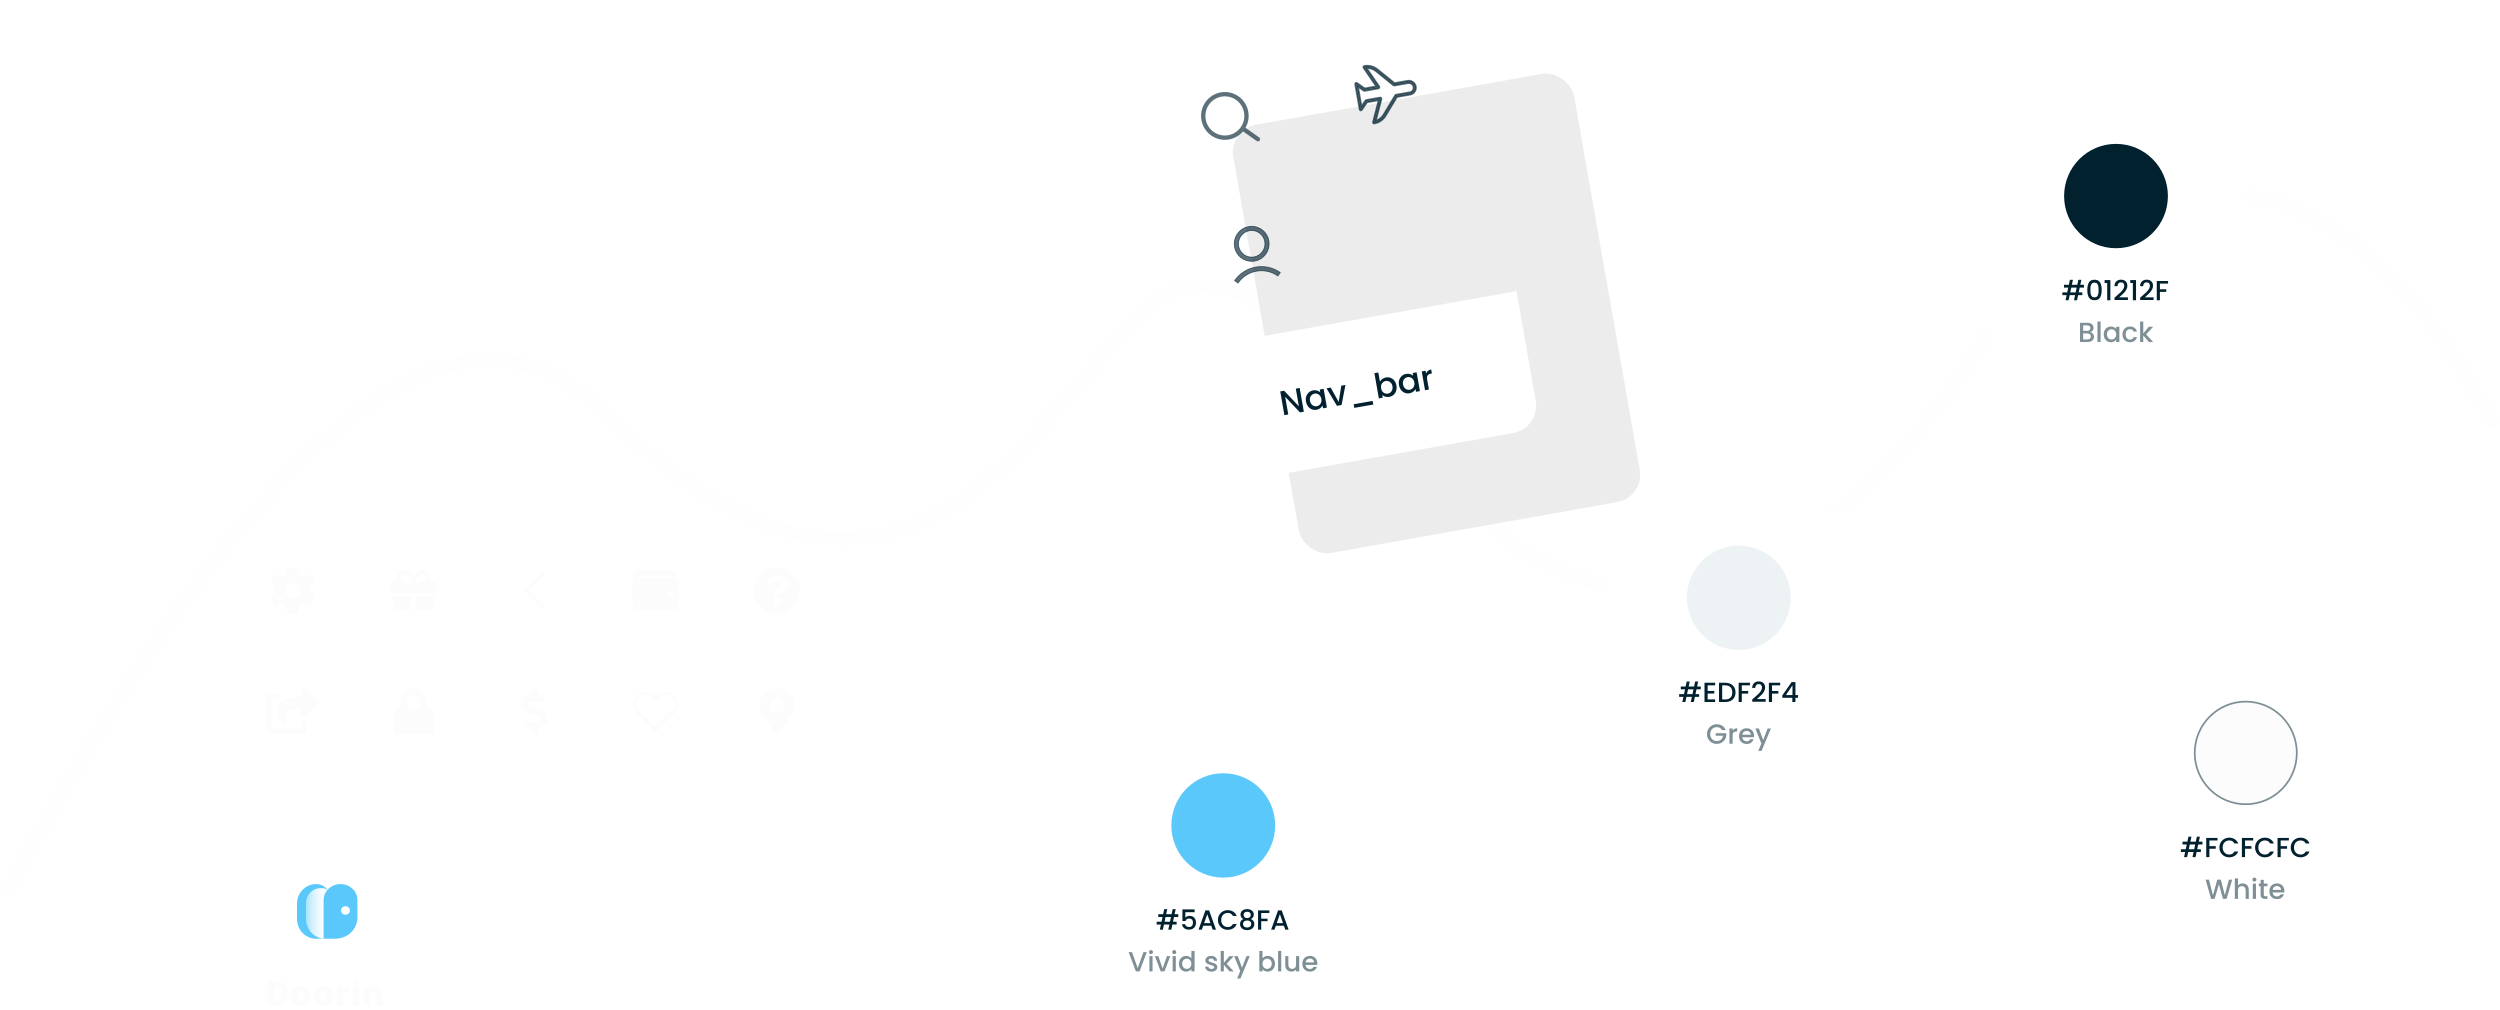 <svg width="1445" height="584" viewBox="0 0 1445 584" fill="none" xmlns="http://www.w3.org/2000/svg">
<path d="M181.487 344.397L179.197 343.074C179.428 341.827 179.428 340.547 179.197 339.3L181.487 337.978C181.75 337.827 181.869 337.515 181.783 337.225C181.186 335.311 180.17 333.58 178.842 332.139C178.638 331.918 178.304 331.865 178.046 332.015L175.756 333.338C174.793 332.51 173.686 331.87 172.487 331.451V328.811C172.487 328.51 172.277 328.246 171.982 328.182C170.009 327.741 167.987 327.763 166.111 328.182C165.815 328.246 165.605 328.51 165.605 328.811V331.456C164.412 331.881 163.304 332.521 162.337 333.343L160.052 332.021C159.788 331.87 159.46 331.918 159.256 332.144C157.928 333.58 156.912 335.311 156.315 337.23C156.224 337.521 156.347 337.832 156.611 337.983L158.901 339.305C158.67 340.553 158.67 341.832 158.901 343.08L156.611 344.402C156.347 344.553 156.229 344.865 156.315 345.155C156.912 347.069 157.928 348.8 159.256 350.241C159.46 350.461 159.794 350.515 160.052 350.365L162.342 349.042C163.304 349.87 164.412 350.51 165.611 350.929V353.574C165.611 353.875 165.82 354.139 166.116 354.203C168.089 354.644 170.111 354.623 171.987 354.203C172.283 354.139 172.492 353.875 172.492 353.574V350.929C173.686 350.504 174.793 349.865 175.761 349.042L178.052 350.365C178.315 350.515 178.643 350.467 178.847 350.241C180.175 348.805 181.191 347.074 181.788 345.155C181.869 344.859 181.75 344.547 181.487 344.397V344.397ZM169.046 345.488C166.675 345.488 164.745 343.558 164.745 341.187C164.745 338.816 166.675 336.886 169.046 336.886C171.417 336.886 173.347 338.816 173.347 341.187C173.347 343.558 171.417 345.488 169.046 345.488Z" fill="#FCFCFC"/>
<path d="M227.382 351.193C227.382 352.115 228.126 352.859 229.048 352.859H237.382V344.526H227.382V351.193ZM240.715 352.859H249.048C249.97 352.859 250.715 352.115 250.715 351.193V344.526H240.715V352.859ZM250.715 336.193H248.522C248.845 335.562 249.048 334.865 249.048 334.109C249.048 331.583 246.991 329.526 244.465 329.526C242.298 329.526 240.897 330.635 239.1 333.083C237.303 330.635 235.902 329.526 233.736 329.526C231.21 329.526 229.152 331.583 229.152 334.109C229.152 334.865 229.35 335.562 229.678 336.193H227.382C226.46 336.193 225.715 336.937 225.715 337.859V342.026C225.715 342.484 226.09 342.859 226.548 342.859H251.548C252.007 342.859 252.382 342.484 252.382 342.026V337.859C252.382 336.937 251.637 336.193 250.715 336.193ZM233.73 336.193C232.579 336.193 231.647 335.26 231.647 334.109C231.647 332.958 232.579 332.026 233.73 332.026C234.767 332.026 235.533 332.198 238.215 336.193H233.73ZM244.465 336.193H239.98C242.658 332.208 243.402 332.026 244.465 332.026C245.616 332.026 246.548 332.958 246.548 334.109C246.548 335.26 245.616 336.193 244.465 336.193Z" fill="#FCFCFC"/>
<path d="M389.736 334.526H369.882C369.421 334.526 369.048 334.153 369.048 333.693C369.048 333.232 369.421 332.859 369.882 332.859H389.882C390.342 332.859 390.715 332.486 390.715 332.026C390.715 330.645 389.596 329.526 388.215 329.526H369.048C367.207 329.526 365.715 331.018 365.715 332.859V349.526C365.715 351.367 367.207 352.859 369.048 352.859H389.736C391.195 352.859 392.382 351.738 392.382 350.359V337.026C392.382 335.647 391.195 334.526 389.736 334.526ZM387.382 345.359C386.461 345.359 385.715 344.613 385.715 343.693C385.715 342.772 386.461 342.026 387.382 342.026C388.302 342.026 389.048 342.772 389.048 343.693C389.048 344.613 388.302 345.359 387.382 345.359Z" fill="#FCFCFC"/>
<path d="M462.382 341.193C462.382 348.558 456.411 354.526 449.048 354.526C441.685 354.526 435.715 348.558 435.715 341.193C435.715 333.832 441.685 327.859 449.048 327.859C456.411 327.859 462.382 333.832 462.382 341.193ZM449.406 332.268C446.476 332.268 444.607 333.502 443.14 335.696C442.95 335.98 443.013 336.363 443.286 336.57L445.151 337.984C445.431 338.197 445.83 338.146 446.047 337.87C447.008 336.652 447.666 335.946 449.128 335.946C450.227 335.946 451.585 336.653 451.585 337.718C451.585 338.523 450.92 338.936 449.836 339.544C448.571 340.253 446.898 341.136 446.898 343.343V343.558C446.898 343.915 447.187 344.203 447.543 344.203H450.554C450.91 344.203 451.199 343.915 451.199 343.558V343.487C451.199 341.956 455.671 341.893 455.671 337.752C455.671 334.633 452.436 332.268 449.406 332.268V332.268ZM449.048 345.601C447.684 345.601 446.575 346.711 446.575 348.074C446.575 349.438 447.684 350.548 449.048 350.548C450.412 350.548 451.521 349.438 451.521 348.074C451.521 346.711 450.412 345.601 449.048 345.601Z" fill="#FCFCFC"/>
<path d="M314.075 331.859L304.023 341.193L314.075 350.526" stroke="#FCFCFC" stroke-width="2" stroke-linecap="round" stroke-linejoin="round"/>
<path d="M183.657 407.101L176.157 414.184C175.367 414.931 174.049 414.377 174.049 413.275V409.527C166.519 409.578 163.342 411.356 165.467 418.452C165.7 419.232 164.798 419.835 164.164 419.354C162.135 417.813 160.299 414.864 160.299 411.887C160.299 404.391 166.424 402.903 174.049 402.861V399.11C174.049 398.007 175.367 397.455 176.157 398.201L183.657 405.284C184.179 405.777 184.18 406.608 183.657 407.101V407.101ZM174.049 417.606V421.193H157.382V404.526H160.034C160.118 404.526 160.201 404.509 160.279 404.476C160.356 404.443 160.426 404.394 160.484 404.334C161.263 403.523 162.163 402.881 163.141 402.371C163.721 402.069 163.506 401.193 162.853 401.193H156.549C155.168 401.193 154.049 402.312 154.049 403.693V422.026C154.049 423.407 155.168 424.526 156.549 424.526H174.882C176.263 424.526 177.382 423.407 177.382 422.026V417.401C177.382 416.969 176.955 416.668 176.548 416.812C175.978 417.014 175.367 417.074 174.768 416.988C174.389 416.933 174.049 417.223 174.049 417.606V417.606Z" fill="#FCFCFC"/>
<path d="M248.216 409.526H246.966V405.776C246.966 401.411 243.414 397.859 239.049 397.859C234.685 397.859 231.133 401.411 231.133 405.776V409.526H229.883C228.503 409.526 227.383 410.646 227.383 412.026V422.026C227.383 423.406 228.503 424.526 229.883 424.526H248.216C249.596 424.526 250.716 423.406 250.716 422.026V412.026C250.716 410.646 249.596 409.526 248.216 409.526ZM242.799 409.526H235.299V405.776C235.299 403.708 236.982 402.026 239.049 402.026C241.117 402.026 242.799 403.708 242.799 405.776V409.526Z" fill="#FCFCFC"/>
<path d="M312.445 410.016L306.82 408.37C306.169 408.182 305.716 407.573 305.716 406.896C305.716 406.047 306.403 405.359 307.252 405.359H310.705C311.341 405.359 311.966 405.552 312.486 405.906C312.804 406.12 313.231 406.068 313.502 405.802L315.315 404.031C315.684 403.672 315.632 403.073 315.221 402.755C313.945 401.755 312.351 401.198 310.716 401.193V398.693C310.716 398.234 310.341 397.859 309.882 397.859H308.216C307.757 397.859 307.382 398.234 307.382 398.693V401.193H307.252C303.934 401.193 301.268 404.042 301.575 407.422C301.794 409.823 303.627 411.776 305.94 412.453L311.278 414.016C311.929 414.208 312.382 414.812 312.382 415.49C312.382 416.339 311.695 417.026 310.846 417.026H307.393C306.757 417.026 306.132 416.833 305.611 416.479C305.294 416.266 304.867 416.318 304.596 416.583L302.783 418.354C302.413 418.714 302.466 419.312 302.877 419.63C304.153 420.63 305.747 421.187 307.382 421.193V423.693C307.382 424.151 307.757 424.526 308.216 424.526H309.882C310.341 424.526 310.716 424.151 310.716 423.693V421.182C313.143 421.135 315.419 419.693 316.221 417.396C317.341 414.187 315.46 410.896 312.445 410.016V410.016Z" fill="#FCFCFC"/>
<path d="M448.021 423.988C440.454 413.017 439.049 411.891 439.049 407.859C439.049 402.336 443.526 397.859 449.049 397.859C454.572 397.859 459.049 402.336 459.049 407.859C459.049 411.891 457.644 413.017 450.077 423.988C449.58 424.705 448.518 424.705 448.021 423.988ZM449.049 412.026C451.35 412.026 453.215 410.161 453.215 407.859C453.215 405.558 451.35 403.693 449.049 403.693C446.748 403.693 444.882 405.558 444.882 407.859C444.882 410.161 446.748 412.026 449.049 412.026Z" fill="#FCFCFC"/>
<path d="M389.198 402.577C388.612 401.99 387.916 401.525 387.149 401.207C386.383 400.89 385.561 400.726 384.732 400.726C383.902 400.726 383.081 400.89 382.315 401.207C381.548 401.525 380.852 401.99 380.266 402.577L379.049 403.794L377.831 402.577C376.647 401.392 375.04 400.727 373.365 400.727C371.69 400.727 370.083 401.392 368.899 402.577C367.714 403.761 367.049 405.368 367.049 407.043C367.049 408.718 367.714 410.325 368.899 411.509L370.116 412.727L379.049 421.659L387.981 412.727L389.198 411.509C389.785 410.923 390.25 410.227 390.568 409.46C390.885 408.694 391.049 407.873 391.049 407.043C391.049 406.214 390.885 405.392 390.568 404.626C390.25 403.86 389.785 403.163 389.198 402.577V402.577Z" stroke="#FCFCFC" stroke-width="2" stroke-linecap="round" stroke-linejoin="round"/>
<path d="M4 515.196C87.725 362.552 232.138 124.737 348.749 237.961C511.29 395.781 585.035 262.4 656.39 184.271C698.416 146.108 726.226 155.667 853.94 295.133C938.954 387.969 1068.29 327 1149.09 192.991C1187.78 128.816 1324.18 24.678 1440.53 243.966" stroke="#FCFCFC" stroke-opacity="0.3" stroke-width="8" stroke-linecap="round"/>
<g filter="url(#filter0_d_1195_3894)">
<rect width="200.031" height="251.262" rx="16" transform="matrix(0.985 -0.175 0.173 0.985 650.049 34.91)" fill="#ECECEC"/>
</g>
<path d="M679.57 203.199L876.532 168.289L887.659 231.724C889.186 240.428 883.37 248.734 874.669 250.276L709.217 279.601C700.516 281.143 692.224 275.338 690.698 266.634L679.57 203.199Z" fill="white"/>
<path d="M727.087 80.457L718.399 74.342L727.087 80.457ZM695.663 69.185C694.464 62.351 699.004 55.834 705.802 54.629C712.601 53.424 719.084 57.987 720.283 64.821C721.482 71.655 716.942 78.172 710.143 79.377C703.345 80.582 696.862 76.019 695.663 69.185Z" stroke="#01212F" stroke-opacity="0.64" stroke-width="2.5" stroke-linecap="round" stroke-linejoin="round"/>
<path d="M794.376 71.386C794.264 71.406 794.15 71.397 794.043 71.361C793.936 71.325 793.84 71.262 793.763 71.178C793.687 71.095 793.632 70.993 793.605 70.883C793.578 70.773 793.579 70.658 793.608 70.548L796.883 57.911L790.194 59.097L787.088 63.563C787.011 63.672 786.904 63.755 786.78 63.803C786.656 63.85 786.521 63.86 786.392 63.831C786.262 63.802 786.144 63.736 786.052 63.64C785.959 63.544 785.898 63.422 785.874 63.291L783.307 48.659C783.285 48.527 783.302 48.392 783.356 48.27C783.409 48.148 783.498 48.045 783.61 47.974C783.722 47.902 783.852 47.864 783.985 47.866C784.118 47.868 784.247 47.91 784.356 47.986L788.794 51.115L795.483 49.929L788.139 39.175C788.076 39.084 788.036 38.979 788.023 38.869C788.009 38.759 788.023 38.648 788.063 38.544C788.103 38.441 788.168 38.349 788.251 38.277C788.335 38.205 788.435 38.154 788.542 38.13C789.883 37.892 791.26 37.945 792.578 38.286C793.897 38.628 795.128 39.248 796.189 40.107L806.024 48.061L813.527 46.731C814.53 46.539 815.569 46.725 816.443 47.255C817.318 47.785 817.968 48.62 818.267 49.601C818.42 50.148 818.456 50.72 818.374 51.282C818.292 51.843 818.094 52.381 817.792 52.86C817.491 53.34 817.092 53.75 816.622 54.065C816.153 54.38 815.623 54.592 815.066 54.688L807.424 56.043L800.889 66.898C800.184 68.07 799.239 69.076 798.115 69.85C796.992 70.624 795.717 71.148 794.376 71.386V71.386ZM789.689 57.815L797.682 56.398C797.793 56.378 797.907 56.387 798.013 56.423C798.12 56.46 798.215 56.522 798.292 56.605C798.374 56.691 798.432 56.796 798.461 56.912C798.49 57.027 798.487 57.148 798.455 57.262L795.201 69.792C797.101 69.191 798.718 67.915 799.75 66.202L806.436 55.079C806.486 54.997 806.552 54.927 806.631 54.873C806.709 54.819 806.799 54.782 806.893 54.765L814.833 53.358C815.207 53.295 815.563 53.154 815.879 52.943C816.195 52.733 816.463 52.457 816.665 52.135C816.864 51.814 816.993 51.455 817.045 51.081C817.097 50.706 817.07 50.325 816.966 49.962C816.76 49.303 816.318 48.745 815.726 48.394C815.134 48.043 814.434 47.924 813.761 48.062L805.959 49.444C805.865 49.461 805.769 49.457 805.677 49.433C805.584 49.409 805.498 49.366 805.423 49.306L795.343 41.156C793.795 39.903 791.846 39.258 789.86 39.343L797.192 50.024C797.261 50.12 797.305 50.233 797.317 50.352C797.329 50.47 797.31 50.589 797.262 50.698C797.219 50.802 797.15 50.894 797.062 50.964C796.975 51.035 796.871 51.082 796.76 51.102L788.76 52.52C788.673 52.536 788.584 52.535 788.498 52.516C788.411 52.497 788.329 52.461 788.257 52.41L784.912 50.027L786.916 61.454L789.253 58.091C789.304 58.018 789.369 57.956 789.444 57.909C789.519 57.861 789.602 57.829 789.689 57.815Z" fill="#01212F" fill-opacity="0.64" stroke="#01212F" stroke-opacity="0.64"/>
<path d="M713.585 142.685C714.545 148.157 719.783 151.844 725.227 150.879C730.67 149.914 734.338 144.648 733.378 139.177C732.418 133.706 727.18 130.018 721.736 130.983C716.293 131.948 712.625 137.214 713.585 142.685ZM731.049 139.59C731.783 143.774 728.978 147.801 724.816 148.538C720.654 149.276 716.647 146.457 715.913 142.272C715.18 138.088 717.985 134.061 722.147 133.324C726.309 132.586 730.316 135.406 731.049 139.59Z" fill="#01212F" fill-opacity="0.64" stroke="#01212F" stroke-opacity="0.64" stroke-width="0.5"/>
<path d="M715.568 163.573C718.109 159.924 721.886 157.505 726.253 156.731C730.619 155.957 734.991 156.932 738.621 159.486L739.988 157.525C735.85 154.638 730.819 153.508 725.842 154.39C720.865 155.272 716.522 158.063 713.616 162.199L715.568 163.573Z" fill="#01212F" fill-opacity="0.64" stroke="#01212F" stroke-opacity="0.64" stroke-width="0.5"/>
<path d="M753.618 237.961L751.373 238.359L742.825 229.332L744.618 239.556L742.373 239.954L739.968 226.243L742.213 225.845L750.758 234.852L748.968 224.648L751.213 224.25L753.618 237.961ZM754.857 232.095C754.666 231.005 754.72 230 755.019 229.08C755.331 228.158 755.834 227.399 756.528 226.802C757.232 226.19 758.058 225.8 759.003 225.632C759.856 225.481 760.628 225.52 761.318 225.75C762.019 225.964 762.603 226.287 763.072 226.719L762.795 225.143L765.06 224.741L766.964 235.595L764.699 235.997L764.416 234.382C764.125 234.961 763.681 235.48 763.085 235.938C762.488 236.396 761.77 236.699 760.93 236.848C759.997 237.013 759.103 236.928 758.245 236.592C757.385 236.244 756.651 235.683 756.041 234.911C755.443 234.124 755.048 233.185 754.857 232.095ZM763.746 230.56C763.614 229.811 763.343 229.189 762.931 228.693C762.532 228.195 762.058 227.846 761.508 227.646C760.959 227.445 760.395 227.396 759.818 227.498C759.24 227.601 758.727 227.841 758.279 228.218C757.828 228.582 757.494 229.068 757.275 229.676C757.068 230.267 757.03 230.938 757.161 231.686C757.292 232.435 757.559 233.065 757.96 233.576C758.374 234.085 758.857 234.446 759.409 234.66C759.971 234.858 760.535 234.907 761.1 234.807C761.677 234.704 762.19 234.465 762.638 234.087C763.087 233.71 763.413 233.219 763.618 232.614C763.834 231.993 763.877 231.308 763.746 230.56ZM773.755 232.32L775.275 222.931L777.658 222.508L775.427 234.095L772.748 234.57L766.729 224.445L769.131 224.02L773.755 232.32ZM793.391 231.724L793.757 233.812L782.768 235.76L782.402 233.672L793.391 231.724ZM797.596 220.64C797.884 220.047 798.328 219.528 798.927 219.084C799.537 218.624 800.248 218.321 801.062 218.177C802.021 218.007 802.928 218.084 803.783 218.406C804.638 218.728 805.364 219.277 805.96 220.051C806.554 220.813 806.946 221.738 807.137 222.828C807.329 223.918 807.277 224.936 806.983 225.882C806.686 226.815 806.186 227.594 805.484 228.22C804.792 228.83 803.974 229.218 803.029 229.386C802.188 229.535 801.411 229.503 800.697 229.291C799.996 229.077 799.411 228.748 798.94 228.303L799.216 229.879L796.971 230.277L794.414 215.699L796.659 215.301L797.596 220.64ZM804.853 223.233C804.722 222.485 804.451 221.869 804.042 221.386C803.643 220.888 803.163 220.547 802.603 220.362C802.053 220.161 801.49 220.112 800.912 220.215C800.348 220.315 799.835 220.555 799.373 220.934C798.925 221.312 798.592 221.804 798.374 222.411C798.168 223.017 798.131 223.693 798.263 224.442C798.394 225.19 798.66 225.82 799.061 226.332C799.473 226.827 799.954 227.175 800.503 227.376C801.066 227.574 801.63 227.623 802.194 227.523C802.772 227.421 803.285 227.181 803.733 226.803C804.192 226.411 804.523 225.905 804.726 225.287C804.942 224.666 804.984 223.982 804.853 223.233ZM808.609 222.567C808.418 221.477 808.472 220.473 808.771 219.553C809.083 218.631 809.586 217.872 810.28 217.275C810.985 216.662 811.81 216.272 812.755 216.105C813.608 215.953 814.38 215.993 815.07 216.222C815.771 216.437 816.355 216.76 816.824 217.191L816.547 215.615L818.812 215.214L820.716 226.068L818.451 226.47L818.168 224.854C817.877 225.434 817.433 225.953 816.837 226.41C816.24 226.868 815.522 227.172 814.682 227.321C813.749 227.486 812.855 227.401 811.997 227.065C811.137 226.717 810.403 226.156 809.794 225.384C809.195 224.596 808.8 223.657 808.609 222.567ZM817.498 221.033C817.366 220.284 817.095 219.662 816.683 219.166C816.284 218.668 815.81 218.319 815.26 218.118C814.711 217.918 814.147 217.869 813.57 217.971C812.992 218.074 812.479 218.313 812.031 218.691C811.58 219.055 811.246 219.541 811.027 220.148C810.82 220.74 810.782 221.41 810.913 222.159C811.044 222.908 811.311 223.538 811.712 224.049C812.126 224.558 812.609 224.919 813.161 225.132C813.723 225.331 814.287 225.38 814.852 225.28C815.429 225.177 815.942 224.937 816.39 224.56C816.839 224.183 817.165 223.691 817.37 223.086C817.587 222.466 817.629 221.781 817.498 221.033ZM824.282 215.869C824.514 215.26 824.872 214.756 825.357 214.358C825.853 213.946 826.476 213.673 827.224 213.54L827.632 215.865L827.061 215.966C826.181 216.122 825.551 216.464 825.169 216.992C824.801 217.517 824.714 218.332 824.908 219.435L825.91 225.148L823.665 225.546L821.761 214.691L824.006 214.293L824.282 215.869Z" fill="#01212F"/>
<rect x="1148.05" y="63.057" width="150" height="150.781" rx="16" fill="white"/>
<ellipse cx="1223.05" cy="113.317" rx="30" ry="30.156" fill="#01212F"/>
<path d="M1202.08 166.228L1201.48 168.996H1203.6V170.596H1201.15L1200.51 173.556H1198.76L1199.4 170.596H1196.27L1195.63 173.556H1193.88L1194.52 170.596H1192.04V168.996H1194.86L1195.45 166.228H1192.99V164.628H1195.79L1196.41 161.716H1198.16L1197.53 164.628H1200.67L1201.29 161.716H1203.04L1202.41 164.628H1204.54V166.228H1202.08ZM1200.33 166.228H1197.2L1196.6 168.996H1199.74L1200.33 166.228ZM1206.46 167.572C1206.46 165.727 1206.77 164.287 1207.39 163.252C1208.02 162.207 1209.1 161.684 1210.62 161.684C1212.15 161.684 1213.22 162.207 1213.84 163.252C1214.47 164.287 1214.78 165.727 1214.78 167.572C1214.78 169.439 1214.47 170.9 1213.84 171.956C1213.22 173.002 1212.15 173.524 1210.62 173.524C1209.1 173.524 1208.02 173.002 1207.39 171.956C1206.77 170.9 1206.46 169.439 1206.46 167.572ZM1212.99 167.572C1212.99 166.708 1212.93 165.978 1212.81 165.38C1212.71 164.783 1212.48 164.298 1212.14 163.924C1211.8 163.54 1211.29 163.348 1210.62 163.348C1209.95 163.348 1209.44 163.54 1209.1 163.924C1208.76 164.298 1208.53 164.783 1208.41 165.38C1208.31 165.978 1208.25 166.708 1208.25 167.572C1208.25 168.468 1208.31 169.22 1208.41 169.828C1208.52 170.436 1208.74 170.927 1209.09 171.3C1209.44 171.674 1209.95 171.86 1210.62 171.86C1211.29 171.86 1211.8 171.674 1212.14 171.3C1212.49 170.927 1212.72 170.436 1212.83 169.828C1212.94 169.22 1212.99 168.468 1212.99 167.572ZM1216.47 163.556V161.892H1219.8V173.556H1217.96V163.556H1216.47ZM1223.31 171.076C1224.34 170.191 1225.14 169.466 1225.73 168.9C1226.33 168.324 1226.82 167.727 1227.22 167.108C1227.61 166.49 1227.81 165.871 1227.81 165.252C1227.81 164.612 1227.66 164.111 1227.35 163.748C1227.05 163.386 1226.57 163.204 1225.92 163.204C1225.29 163.204 1224.8 163.407 1224.45 163.812C1224.11 164.207 1223.93 164.74 1223.91 165.412H1222.15C1222.18 164.196 1222.54 163.268 1223.23 162.628C1223.94 161.978 1224.83 161.652 1225.91 161.652C1227.07 161.652 1227.98 161.972 1228.63 162.612C1229.29 163.252 1229.62 164.106 1229.62 165.172C1229.62 165.94 1229.42 166.682 1229.03 167.396C1228.64 168.1 1228.18 168.735 1227.63 169.3C1227.1 169.855 1226.42 170.5 1225.59 171.236L1224.87 171.876H1229.94V173.396H1222.16V172.068L1223.31 171.076ZM1231.3 163.556V161.892H1234.63V173.556H1232.79V163.556H1231.3ZM1238.14 171.076C1239.17 170.191 1239.97 169.466 1240.56 168.9C1241.16 168.324 1241.65 167.727 1242.05 167.108C1242.44 166.49 1242.64 165.871 1242.64 165.252C1242.64 164.612 1242.48 164.111 1242.17 163.748C1241.88 163.386 1241.4 163.204 1240.75 163.204C1240.12 163.204 1239.63 163.407 1239.28 163.812C1238.94 164.207 1238.76 164.74 1238.73 165.412H1236.97C1237.01 164.196 1237.37 163.268 1238.06 162.628C1238.77 161.978 1239.66 161.652 1240.73 161.652C1241.9 161.652 1242.8 161.972 1243.45 162.612C1244.12 163.252 1244.45 164.106 1244.45 165.172C1244.45 165.94 1244.25 166.682 1243.85 167.396C1243.47 168.1 1243.01 168.735 1242.46 169.3C1241.93 169.855 1241.25 170.5 1240.41 171.236L1239.69 171.876H1244.77V173.396H1236.99V172.068L1238.14 171.076ZM1253.15 162.436V163.924H1248.43V167.204H1252.11V168.692H1248.43V173.556H1246.61V162.436H1253.15Z" fill="#01212F"/>
<path d="M1208.2 191.969C1208.8 192.076 1209.3 192.391 1209.72 192.913C1210.14 193.436 1210.34 194.028 1210.34 194.689C1210.34 195.255 1210.2 195.767 1209.9 196.225C1209.61 196.673 1209.19 197.031 1208.63 197.297C1208.08 197.553 1207.43 197.681 1206.7 197.681H1202.25V186.561H1206.49C1207.25 186.561 1207.9 186.689 1208.44 186.945C1208.98 187.201 1209.4 187.548 1209.67 187.985C1209.95 188.412 1210.09 188.892 1210.09 189.425C1210.09 190.065 1209.92 190.599 1209.58 191.025C1209.24 191.452 1208.78 191.767 1208.2 191.969ZM1204.07 191.233H1206.33C1206.93 191.233 1207.39 191.1 1207.72 190.833C1208.06 190.556 1208.23 190.161 1208.23 189.649C1208.23 189.148 1208.06 188.759 1207.72 188.481C1207.39 188.193 1206.93 188.049 1206.33 188.049H1204.07V191.233ZM1206.54 196.193C1207.16 196.193 1207.64 196.044 1207.99 195.745C1208.34 195.447 1208.52 195.031 1208.52 194.497C1208.52 193.953 1208.33 193.521 1207.96 193.201C1207.59 192.881 1207.09 192.721 1206.47 192.721H1204.07V196.193H1206.54ZM1214.15 185.841V197.681H1212.33V185.841H1214.15ZM1215.94 193.233C1215.94 192.348 1216.12 191.564 1216.48 190.881C1216.86 190.199 1217.36 189.671 1217.99 189.297C1218.63 188.913 1219.33 188.721 1220.1 188.721C1220.79 188.721 1221.39 188.86 1221.91 189.137C1222.43 189.404 1222.84 189.74 1223.15 190.145V188.865H1224.99V197.681H1223.15V196.369C1222.84 196.785 1222.42 197.132 1221.89 197.409C1221.36 197.687 1220.75 197.825 1220.07 197.825C1219.31 197.825 1218.62 197.633 1217.99 197.249C1217.36 196.855 1216.86 196.311 1216.48 195.617C1216.12 194.913 1215.94 194.119 1215.94 193.233ZM1223.15 193.265C1223.15 192.657 1223.03 192.129 1222.77 191.681C1222.52 191.233 1222.2 190.892 1221.79 190.657C1221.39 190.423 1220.95 190.305 1220.48 190.305C1220.01 190.305 1219.58 190.423 1219.17 190.657C1218.76 190.881 1218.43 191.217 1218.18 191.665C1217.93 192.103 1217.81 192.625 1217.81 193.233C1217.81 193.841 1217.93 194.375 1218.18 194.833C1218.43 195.292 1218.76 195.644 1219.17 195.889C1219.59 196.124 1220.02 196.241 1220.48 196.241C1220.95 196.241 1221.39 196.124 1221.79 195.889C1222.2 195.655 1222.52 195.313 1222.77 194.865C1223.03 194.407 1223.15 193.873 1223.15 193.265ZM1226.78 193.265C1226.78 192.359 1226.96 191.564 1227.33 190.881C1227.7 190.188 1228.21 189.655 1228.86 189.281C1229.51 188.908 1230.26 188.721 1231.1 188.721C1232.17 188.721 1233.05 188.977 1233.74 189.489C1234.45 189.991 1234.92 190.711 1235.17 191.649H1233.2C1233.04 191.212 1232.78 190.871 1232.43 190.625C1232.08 190.38 1231.63 190.257 1231.1 190.257C1230.35 190.257 1229.76 190.524 1229.31 191.057C1228.87 191.58 1228.65 192.316 1228.65 193.265C1228.65 194.215 1228.87 194.956 1229.31 195.489C1229.76 196.023 1230.35 196.289 1231.1 196.289C1232.16 196.289 1232.86 195.825 1233.2 194.897H1235.17C1234.91 195.793 1234.43 196.508 1233.73 197.041C1233.02 197.564 1232.15 197.825 1231.1 197.825C1230.26 197.825 1229.51 197.639 1228.86 197.265C1228.21 196.881 1227.7 196.348 1227.33 195.665C1226.96 194.972 1226.78 194.172 1226.78 193.265ZM1240.47 193.281L1244.54 197.681H1242.07L1238.81 193.889V197.681H1236.98V185.841H1238.81V192.721L1242.01 188.865H1244.54L1240.47 193.281Z" fill="#01212F" fill-opacity="0.5"/>
<rect x="930.049" y="295.259" width="150" height="150.781" rx="16" fill="white"/>
<ellipse cx="1005.05" cy="345.519" rx="30" ry="30.156" fill="#EDF2F4"/>
<path d="M980.577 398.43L979.985 401.198H982.097V402.798H979.649L979.009 405.758H977.265L977.905 402.798H974.769L974.129 405.758H972.385L973.025 402.798H970.545V401.198H973.361L973.953 398.43H971.489V396.83H974.289L974.913 393.918H976.657L976.033 396.83H979.169L979.793 393.918H981.537L980.913 396.83H983.041V398.43H980.577ZM978.833 398.43H975.697L975.105 401.198H978.241L978.833 398.43ZM987.026 396.11V399.374H990.866V400.862H987.026V404.27H991.346V405.758H985.202V394.622H991.346V396.11H987.026ZM997.225 394.638C998.409 394.638 999.443 394.867 1000.33 395.326C1001.22 395.774 1001.91 396.425 1002.39 397.278C1002.88 398.121 1003.13 399.107 1003.13 400.238C1003.13 401.369 1002.88 402.35 1002.39 403.182C1001.91 404.014 1001.22 404.654 1000.33 405.102C999.443 405.539 998.409 405.758 997.225 405.758H993.593V394.638H997.225ZM997.225 404.27C998.526 404.27 999.523 403.918 1000.22 403.214C1000.91 402.51 1001.26 401.518 1001.26 400.238C1001.26 398.947 1000.91 397.939 1000.22 397.214C999.523 396.489 998.526 396.126 997.225 396.126H995.417V404.27H997.225ZM1011.48 394.638V396.126H1006.76V399.406H1010.44V400.894H1006.76V405.758H1004.94V394.638H1011.48ZM1013.94 403.278C1014.96 402.393 1015.77 401.667 1016.35 401.102C1016.95 400.526 1017.45 399.929 1017.84 399.31C1018.24 398.691 1018.43 398.073 1018.43 397.454C1018.43 396.814 1018.28 396.313 1017.97 395.95C1017.67 395.587 1017.2 395.406 1016.55 395.406C1015.92 395.406 1015.43 395.609 1015.07 396.014C1014.73 396.409 1014.55 396.942 1014.53 397.614H1012.77C1012.8 396.398 1013.17 395.47 1013.86 394.83C1014.56 394.179 1015.45 393.854 1016.53 393.854C1017.69 393.854 1018.6 394.174 1019.25 394.814C1019.91 395.454 1020.24 396.307 1020.24 397.374C1020.24 398.142 1020.05 398.883 1019.65 399.598C1019.27 400.302 1018.8 400.937 1018.26 401.502C1017.73 402.057 1017.04 402.702 1016.21 403.438L1015.49 404.078H1020.56V405.598H1012.79V404.27L1013.94 403.278ZM1028.95 394.638V396.126H1024.23V399.406H1027.91V400.894H1024.23V405.758H1022.41V394.638H1028.95ZM1030.18 403.326V401.95L1035.55 394.238H1037.76V401.742H1039.25V403.326H1037.76V405.758H1035.97V403.326H1030.18ZM1036.05 396.094L1032.27 401.742H1036.05V396.094Z" fill="#01212F"/>
<path d="M995.297 421.963C995.009 421.408 994.609 420.992 994.097 420.715C993.585 420.427 992.993 420.283 992.321 420.283C991.585 420.283 990.929 420.448 990.353 420.779C989.777 421.11 989.323 421.579 988.993 422.187C988.673 422.795 988.513 423.499 988.513 424.299C988.513 425.099 988.673 425.808 988.993 426.427C989.323 427.035 989.777 427.504 990.353 427.835C990.929 428.166 991.585 428.331 992.321 428.331C993.313 428.331 994.118 428.054 994.737 427.499C995.355 426.944 995.734 426.192 995.873 425.243H991.697V423.787H997.825V425.211C997.707 426.075 997.398 426.87 996.897 427.595C996.406 428.32 995.761 428.902 994.961 429.339C994.171 429.766 993.291 429.979 992.321 429.979C991.275 429.979 990.321 429.739 989.457 429.259C988.593 428.768 987.905 428.091 987.393 427.227C986.891 426.363 986.641 425.387 986.641 424.299C986.641 423.211 986.891 422.235 987.393 421.371C987.905 420.507 988.593 419.835 989.457 419.355C990.331 418.864 991.286 418.619 992.321 418.619C993.505 418.619 994.555 418.912 995.473 419.499C996.401 420.075 997.073 420.896 997.489 421.963H995.297ZM1001.45 422.347C1001.71 421.899 1002.07 421.552 1002.5 421.307C1002.95 421.051 1003.48 420.923 1004.09 420.923V422.811H1003.62C1002.91 422.811 1002.37 422.992 1001.99 423.355C1001.63 423.718 1001.45 424.347 1001.45 425.243V429.883H999.624V421.067H1001.45V422.347ZM1013.84 425.259C1013.84 425.59 1013.82 425.888 1013.78 426.155H1007.04C1007.1 426.859 1007.36 427.424 1007.83 427.851C1008.3 428.278 1008.87 428.491 1009.56 428.491C1010.54 428.491 1011.23 428.08 1011.64 427.259H1013.6C1013.34 428.07 1012.85 428.736 1012.15 429.259C1011.46 429.771 1010.59 430.027 1009.56 430.027C1008.71 430.027 1007.96 429.84 1007.28 429.467C1006.62 429.083 1006.1 428.55 1005.72 427.867C1005.34 427.174 1005.16 426.374 1005.16 425.467C1005.16 424.56 1005.34 423.766 1005.7 423.083C1006.07 422.39 1006.59 421.856 1007.25 421.483C1007.92 421.11 1008.69 420.923 1009.56 420.923C1010.39 420.923 1011.13 421.104 1011.78 421.467C1012.43 421.83 1012.94 422.342 1013.3 423.003C1013.66 423.654 1013.84 424.406 1013.84 425.259ZM1011.94 424.683C1011.93 424.011 1011.69 423.472 1011.22 423.067C1010.75 422.662 1010.17 422.459 1009.48 422.459C1008.85 422.459 1008.31 422.662 1007.86 423.067C1007.41 423.462 1007.15 424 1007.06 424.683H1011.94ZM1023.58 421.067L1018.17 434.027H1016.28L1018.07 429.739L1014.6 421.067H1016.63L1019.11 427.787L1021.69 421.067H1023.58Z" fill="#01212F" fill-opacity="0.5"/>
<rect x="1223.05" y="384.93" width="150" height="150.781" rx="16" fill="white"/>
<ellipse cx="1298.05" cy="435.19" rx="30" ry="30.156" fill="#FCFCFC"/>
<path d="M1298.05 405.534C1314.34 405.534 1327.55 418.809 1327.55 435.19C1327.55 451.571 1314.34 464.847 1298.05 464.847C1281.76 464.847 1268.55 451.571 1268.55 435.19C1268.55 418.809 1281.76 405.534 1298.05 405.534Z" stroke="#01212F" stroke-opacity="0.5"/>
<path d="M1270.58 488.102L1269.98 490.87H1272.1V492.47H1269.65L1269.01 495.43H1267.26L1267.9 492.47H1264.77L1264.13 495.43H1262.38L1263.02 492.47H1260.54V490.87H1263.36L1263.95 488.102H1261.49V486.502H1264.29L1264.91 483.59H1266.66L1266.03 486.502H1269.17L1269.79 483.59H1271.54L1270.91 486.502H1273.04V488.102H1270.58ZM1268.83 488.102H1265.7L1265.1 490.87H1268.24L1268.83 488.102ZM1281.75 484.31V485.798H1277.03V489.078H1280.71V490.566H1277.03V495.43H1275.2V484.31H1281.75ZM1282.83 489.846C1282.83 488.758 1283.08 487.782 1283.58 486.918C1284.09 486.054 1284.78 485.382 1285.64 484.902C1286.52 484.411 1287.47 484.166 1288.51 484.166C1289.69 484.166 1290.74 484.459 1291.66 485.046C1292.59 485.622 1293.26 486.443 1293.68 487.51H1291.48C1291.2 486.923 1290.8 486.486 1290.28 486.198C1289.77 485.91 1289.18 485.766 1288.51 485.766C1287.77 485.766 1287.12 485.931 1286.54 486.262C1285.96 486.592 1285.51 487.067 1285.18 487.686C1284.86 488.304 1284.7 489.024 1284.7 489.846C1284.7 490.667 1284.86 491.387 1285.18 492.006C1285.51 492.624 1285.96 493.104 1286.54 493.446C1287.12 493.776 1287.77 493.942 1288.51 493.942C1289.18 493.942 1289.77 493.798 1290.28 493.51C1290.8 493.222 1291.2 492.784 1291.48 492.198H1293.68C1293.26 493.264 1292.59 494.086 1291.66 494.662C1290.74 495.238 1289.69 495.526 1288.51 495.526C1287.46 495.526 1286.51 495.286 1285.64 494.806C1284.78 494.315 1284.09 493.638 1283.58 492.774C1283.08 491.91 1282.83 490.934 1282.83 489.846ZM1302.36 484.31V485.798H1297.64V489.078H1301.32V490.566H1297.64V495.43H1295.81V484.31H1302.36ZM1303.44 489.846C1303.44 488.758 1303.69 487.782 1304.19 486.918C1304.7 486.054 1305.39 485.382 1306.25 484.902C1307.13 484.411 1308.08 484.166 1309.12 484.166C1310.3 484.166 1311.35 484.459 1312.27 485.046C1313.2 485.622 1313.87 486.443 1314.29 487.51H1312.09C1311.81 486.923 1311.41 486.486 1310.89 486.198C1310.38 485.91 1309.79 485.766 1309.12 485.766C1308.38 485.766 1307.73 485.931 1307.15 486.262C1306.57 486.592 1306.12 487.067 1305.79 487.686C1305.47 488.304 1305.31 489.024 1305.31 489.846C1305.31 490.667 1305.47 491.387 1305.79 492.006C1306.12 492.624 1306.57 493.104 1307.15 493.446C1307.73 493.776 1308.38 493.942 1309.12 493.942C1309.79 493.942 1310.38 493.798 1310.89 493.51C1311.41 493.222 1311.81 492.784 1312.09 492.198H1314.29C1313.87 493.264 1313.2 494.086 1312.27 494.662C1311.35 495.238 1310.3 495.526 1309.12 495.526C1308.07 495.526 1307.12 495.286 1306.25 494.806C1305.39 494.315 1304.7 493.638 1304.19 492.774C1303.69 491.91 1303.44 490.934 1303.44 489.846ZM1322.96 484.31V485.798H1318.24V489.078H1321.92V490.566H1318.24V495.43H1316.42V484.31H1322.96ZM1324.05 489.846C1324.05 488.758 1324.3 487.782 1324.8 486.918C1325.31 486.054 1326 485.382 1326.86 484.902C1327.74 484.411 1328.69 484.166 1329.73 484.166C1330.91 484.166 1331.96 484.459 1332.88 485.046C1333.81 485.622 1334.48 486.443 1334.9 487.51H1332.7C1332.42 486.923 1332.02 486.486 1331.5 486.198C1330.99 485.91 1330.4 485.766 1329.73 485.766C1328.99 485.766 1328.34 485.931 1327.76 486.262C1327.18 486.592 1326.73 487.067 1326.4 487.686C1326.08 488.304 1325.92 489.024 1325.92 489.846C1325.92 490.667 1326.08 491.387 1326.4 492.006C1326.73 492.624 1327.18 493.104 1327.76 493.446C1328.34 493.776 1328.99 493.942 1329.73 493.942C1330.4 493.942 1330.99 493.798 1331.5 493.51C1332.02 493.222 1332.42 492.784 1332.7 492.198H1334.9C1334.48 493.264 1333.81 494.086 1332.88 494.662C1331.96 495.238 1330.91 495.526 1329.73 495.526C1328.68 495.526 1327.73 495.286 1326.86 494.806C1326 494.315 1325.31 493.638 1324.8 492.774C1324.3 491.91 1324.05 490.934 1324.05 489.846Z" fill="#01212F"/>
<path d="M1290.23 508.434L1286.93 519.554H1284.87L1282.53 511.138L1280.05 519.554L1278 519.57L1274.85 508.434H1276.79L1279.09 517.49L1281.59 508.434H1283.64L1285.96 517.442L1288.28 508.434H1290.23ZM1296.29 510.594C1296.97 510.594 1297.56 510.738 1298.09 511.026C1298.62 511.314 1299.03 511.741 1299.33 512.306C1299.64 512.872 1299.8 513.554 1299.8 514.354V519.554H1297.99V514.626C1297.99 513.837 1297.79 513.234 1297.4 512.818C1297 512.392 1296.46 512.178 1295.78 512.178C1295.1 512.178 1294.55 512.392 1294.15 512.818C1293.75 513.234 1293.56 513.837 1293.56 514.626V519.554H1291.73V507.714H1293.56V511.762C1293.87 511.389 1294.26 511.101 1294.73 510.898C1295.21 510.696 1295.73 510.594 1296.29 510.594ZM1303.05 509.57C1302.72 509.57 1302.44 509.458 1302.22 509.234C1302 509.01 1301.88 508.733 1301.88 508.402C1301.88 508.072 1302 507.794 1302.22 507.57C1302.44 507.346 1302.72 507.234 1303.05 507.234C1303.37 507.234 1303.64 507.346 1303.87 507.57C1304.09 507.794 1304.2 508.072 1304.2 508.402C1304.2 508.733 1304.09 509.01 1303.87 509.234C1303.64 509.458 1303.37 509.57 1303.05 509.57ZM1303.95 510.738V519.554H1302.12V510.738H1303.95ZM1308.47 512.226V517.106C1308.47 517.437 1308.55 517.677 1308.69 517.826C1308.85 517.965 1309.12 518.034 1309.49 518.034H1310.61V519.554H1309.17C1308.35 519.554 1307.72 519.362 1307.29 518.978C1306.85 518.594 1306.63 517.97 1306.63 517.106V512.226H1305.59V510.738H1306.63V508.546H1308.47V510.738H1310.61V512.226H1308.47ZM1320.38 514.93C1320.38 515.261 1320.35 515.56 1320.31 515.826H1313.58C1313.63 516.53 1313.89 517.096 1314.36 517.522C1314.83 517.949 1315.41 518.162 1316.09 518.162C1317.07 518.162 1317.76 517.752 1318.17 516.93H1320.14C1319.87 517.741 1319.38 518.408 1318.68 518.93C1317.99 519.442 1317.12 519.698 1316.09 519.698C1315.25 519.698 1314.49 519.512 1313.82 519.138C1313.15 518.754 1312.63 518.221 1312.25 517.538C1311.87 516.845 1311.69 516.045 1311.69 515.138C1311.69 514.232 1311.87 513.437 1312.23 512.754C1312.61 512.061 1313.12 511.528 1313.78 511.154C1314.46 510.781 1315.22 510.594 1316.09 510.594C1316.92 510.594 1317.66 510.776 1318.31 511.138C1318.96 511.501 1319.47 512.013 1319.83 512.674C1320.19 513.325 1320.38 514.077 1320.38 514.93ZM1318.47 514.354C1318.46 513.682 1318.22 513.144 1317.75 512.738C1317.28 512.333 1316.7 512.13 1316.01 512.13C1315.38 512.13 1314.84 512.333 1314.39 512.738C1313.94 513.133 1313.68 513.672 1313.59 514.354H1318.47Z" fill="#01212F" fill-opacity="0.5"/>
<rect x="632.049" y="426.836" width="150" height="150.781" rx="16" fill="white"/>
<ellipse cx="707.049" cy="477.096" rx="30" ry="30.156" fill="#5AC8FA"/>
<path d="M678.577 530.008L677.985 532.776H680.097V534.376H677.649L677.009 537.336H675.265L675.905 534.376H672.769L672.129 537.336H670.385L671.025 534.376H668.545V532.776H671.361L671.953 530.008H669.489V528.408H672.289L672.913 525.496H674.657L674.033 528.408H677.169L677.793 525.496H679.537L678.913 528.408H681.041V530.008H678.577ZM676.833 530.008H673.697L673.105 532.776H676.241L676.833 530.008ZM690.482 527.24H685.122V530.424C685.346 530.125 685.677 529.875 686.114 529.672C686.562 529.469 687.037 529.368 687.538 529.368C688.434 529.368 689.159 529.56 689.714 529.944C690.279 530.328 690.679 530.813 690.914 531.4C691.159 531.987 691.282 532.605 691.282 533.256C691.282 534.045 691.127 534.749 690.818 535.368C690.519 535.976 690.066 536.456 689.458 536.808C688.861 537.16 688.125 537.336 687.25 537.336C686.087 537.336 685.154 537.048 684.45 536.472C683.746 535.896 683.325 535.133 683.186 534.184H684.962C685.079 534.685 685.341 535.085 685.746 535.384C686.151 535.672 686.658 535.816 687.266 535.816C688.023 535.816 688.589 535.587 688.962 535.128C689.346 534.669 689.538 534.061 689.538 533.304C689.538 532.536 689.346 531.949 688.962 531.544C688.578 531.128 688.013 530.92 687.266 530.92C686.743 530.92 686.301 531.053 685.938 531.32C685.586 531.576 685.33 531.928 685.17 532.376H683.442V525.64H690.482V527.24ZM700.125 535.064H695.469L694.669 537.336H692.765L696.749 526.2H698.861L702.845 537.336H700.925L700.125 535.064ZM699.613 533.576L697.805 528.408L695.981 533.576H699.613ZM703.969 531.752C703.969 530.664 704.22 529.688 704.721 528.824C705.233 527.96 705.921 527.288 706.785 526.808C707.66 526.317 708.614 526.072 709.649 526.072C710.833 526.072 711.884 526.365 712.801 526.952C713.729 527.528 714.401 528.349 714.817 529.416H712.625C712.337 528.829 711.937 528.392 711.425 528.104C710.913 527.816 710.321 527.672 709.649 527.672C708.913 527.672 708.257 527.837 707.681 528.168C707.105 528.499 706.652 528.973 706.321 529.592C706.001 530.211 705.841 530.931 705.841 531.752C705.841 532.573 706.001 533.293 706.321 533.912C706.652 534.531 707.105 535.011 707.681 535.352C708.257 535.683 708.913 535.848 709.649 535.848C710.321 535.848 710.913 535.704 711.425 535.416C711.937 535.128 712.337 534.691 712.625 534.104H714.817C714.401 535.171 713.729 535.992 712.801 536.568C711.884 537.144 710.833 537.432 709.649 537.432C708.604 537.432 707.649 537.192 706.785 536.712C705.921 536.221 705.233 535.544 704.721 534.68C704.22 533.816 703.969 532.84 703.969 531.752ZM718.68 531.24C717.571 530.685 717.016 529.811 717.016 528.616C717.016 528.04 717.16 527.512 717.448 527.032C717.736 526.552 718.168 526.173 718.744 525.896C719.32 525.608 720.024 525.464 720.856 525.464C721.677 525.464 722.376 525.608 722.952 525.896C723.539 526.173 723.976 526.552 724.264 527.032C724.552 527.512 724.696 528.04 724.696 528.616C724.696 529.213 724.541 529.741 724.232 530.2C723.933 530.648 723.533 530.995 723.032 531.24C723.64 531.464 724.12 531.832 724.472 532.344C724.824 532.845 725 533.437 725 534.12C725 534.813 724.824 535.427 724.472 535.96C724.12 536.493 723.629 536.904 723 537.192C722.371 537.48 721.656 537.624 720.856 537.624C720.056 537.624 719.341 537.48 718.712 537.192C718.093 536.904 717.608 536.493 717.256 535.96C716.904 535.427 716.728 534.813 716.728 534.12C716.728 533.427 716.904 532.829 717.256 532.328C717.608 531.827 718.083 531.464 718.68 531.24ZM722.952 528.84C722.952 528.243 722.765 527.784 722.392 527.464C722.019 527.144 721.507 526.984 720.856 526.984C720.216 526.984 719.709 527.144 719.336 527.464C718.963 527.784 718.776 528.248 718.776 528.856C718.776 529.389 718.968 529.827 719.352 530.168C719.747 530.499 720.248 530.664 720.856 530.664C721.464 530.664 721.965 530.493 722.36 530.152C722.755 529.811 722.952 529.373 722.952 528.84ZM720.856 532.04C720.152 532.04 719.576 532.216 719.128 532.568C718.691 532.909 718.472 533.405 718.472 534.056C718.472 534.664 718.685 535.16 719.112 535.544C719.539 535.917 720.12 536.104 720.856 536.104C721.581 536.104 722.152 535.912 722.568 535.528C722.995 535.144 723.208 534.653 723.208 534.056C723.208 533.416 722.989 532.92 722.552 532.568C722.125 532.216 721.56 532.04 720.856 532.04ZM733.699 526.216V527.704H728.979V530.984H732.659V532.472H728.979V537.336H727.155V526.216H733.699ZM742.093 535.064H737.437L736.637 537.336H734.733L738.717 526.2H740.829L744.813 537.336H742.893L742.093 535.064ZM741.581 533.576L739.773 528.408L737.949 533.576H741.581Z" fill="#01212F"/>
<path d="M662.833 550.341L658.657 561.461H656.545L652.353 550.341H654.305L657.601 559.589L660.913 550.341H662.833ZM665.286 551.477C664.956 551.477 664.678 551.365 664.454 551.141C664.23 550.917 664.118 550.639 664.118 550.309C664.118 549.978 664.23 549.701 664.454 549.477C664.678 549.253 664.956 549.141 665.286 549.141C665.606 549.141 665.878 549.253 666.102 549.477C666.326 549.701 666.438 549.978 666.438 550.309C666.438 550.639 666.326 550.917 666.102 551.141C665.878 551.365 665.606 551.477 665.286 551.477ZM666.182 552.645V561.461H664.358V552.645H666.182ZM671.985 559.829L674.481 552.645H676.417L673.057 561.461H670.881L667.537 552.645H669.489L671.985 559.829ZM678.724 551.477C678.393 551.477 678.116 551.365 677.892 551.141C677.668 550.917 677.556 550.639 677.556 550.309C677.556 549.978 677.668 549.701 677.892 549.477C678.116 549.253 678.393 549.141 678.724 549.141C679.044 549.141 679.316 549.253 679.54 549.477C679.764 549.701 679.876 549.978 679.876 550.309C679.876 550.639 679.764 550.917 679.54 551.141C679.316 551.365 679.044 551.477 678.724 551.477ZM679.62 552.645V561.461H677.796V552.645H679.62ZM681.406 557.013C681.406 556.127 681.588 555.343 681.95 554.661C682.324 553.978 682.825 553.45 683.454 553.077C684.094 552.693 684.804 552.501 685.582 552.501C686.158 552.501 686.724 552.629 687.278 552.885C687.844 553.13 688.292 553.461 688.622 553.877V549.621H690.462V561.461H688.622V560.133C688.324 560.559 687.908 560.911 687.374 561.189C686.852 561.466 686.249 561.605 685.566 561.605C684.798 561.605 684.094 561.413 683.454 561.029C682.825 560.634 682.324 560.09 681.95 559.397C681.588 558.693 681.406 557.898 681.406 557.013ZM688.622 557.045C688.622 556.437 688.494 555.909 688.238 555.461C687.993 555.013 687.668 554.671 687.262 554.437C686.857 554.202 686.42 554.085 685.95 554.085C685.481 554.085 685.044 554.202 684.638 554.437C684.233 554.661 683.902 554.997 683.646 555.445C683.401 555.882 683.278 556.405 683.278 557.013C683.278 557.621 683.401 558.154 683.646 558.613C683.902 559.071 684.233 559.423 684.638 559.669C685.054 559.903 685.492 560.021 685.95 560.021C686.42 560.021 686.857 559.903 687.262 559.669C687.668 559.434 687.993 559.093 688.238 558.645C688.494 558.186 688.622 557.653 688.622 557.045ZM700.214 561.605C699.521 561.605 698.897 561.482 698.342 561.237C697.798 560.981 697.366 560.639 697.046 560.213C696.726 559.775 696.556 559.29 696.534 558.757H698.422C698.454 559.13 698.63 559.445 698.95 559.701C699.281 559.946 699.692 560.069 700.182 560.069C700.694 560.069 701.089 559.973 701.366 559.781C701.654 559.578 701.798 559.322 701.798 559.013C701.798 558.682 701.638 558.437 701.318 558.277C701.009 558.117 700.513 557.941 699.83 557.749C699.169 557.567 698.63 557.391 698.214 557.221C697.798 557.05 697.436 556.789 697.126 556.437C696.828 556.085 696.678 555.621 696.678 555.045C696.678 554.575 696.817 554.149 697.094 553.765C697.372 553.37 697.766 553.061 698.278 552.837C698.801 552.613 699.398 552.501 700.07 552.501C701.073 552.501 701.878 552.757 702.486 553.269C703.105 553.77 703.436 554.458 703.478 555.333H701.654C701.622 554.938 701.462 554.623 701.174 554.389C700.886 554.154 700.497 554.037 700.006 554.037C699.526 554.037 699.158 554.127 698.902 554.309C698.646 554.49 698.518 554.73 698.518 555.029C698.518 555.263 698.604 555.461 698.774 555.621C698.945 555.781 699.153 555.909 699.398 556.005C699.644 556.09 700.006 556.202 700.486 556.341C701.126 556.511 701.649 556.687 702.054 556.869C702.47 557.039 702.828 557.295 703.126 557.637C703.425 557.978 703.58 558.431 703.59 558.997C703.59 559.498 703.452 559.946 703.174 560.341C702.897 560.735 702.502 561.045 701.99 561.269C701.489 561.493 700.897 561.605 700.214 561.605ZM709.049 557.061L713.113 561.461H710.649L707.385 557.669V561.461H705.561V549.621H707.385V556.501L710.585 552.645H713.113L709.049 557.061ZM722.357 552.645L716.949 565.605H715.061L716.853 561.317L713.381 552.645H715.413L717.893 559.365L720.469 552.645H722.357ZM729.713 553.957C730.023 553.53 730.444 553.183 730.977 552.917C731.521 552.639 732.124 552.501 732.785 552.501C733.564 552.501 734.268 552.687 734.897 553.061C735.527 553.434 736.023 553.967 736.385 554.661C736.748 555.343 736.929 556.127 736.929 557.013C736.929 557.898 736.748 558.693 736.385 559.397C736.023 560.09 735.521 560.634 734.881 561.029C734.252 561.413 733.553 561.605 732.785 561.605C732.103 561.605 731.495 561.471 730.961 561.205C730.439 560.938 730.023 560.597 729.713 560.181V561.461H727.889V549.621H729.713V553.957ZM735.073 557.013C735.073 556.405 734.945 555.882 734.689 555.445C734.444 554.997 734.113 554.661 733.697 554.437C733.292 554.202 732.855 554.085 732.385 554.085C731.927 554.085 731.489 554.202 731.073 554.437C730.668 554.671 730.337 555.013 730.081 555.461C729.836 555.909 729.713 556.437 729.713 557.045C729.713 557.653 729.836 558.186 730.081 558.645C730.337 559.093 730.668 559.434 731.073 559.669C731.489 559.903 731.927 560.021 732.385 560.021C732.855 560.021 733.292 559.903 733.697 559.669C734.113 559.423 734.444 559.071 734.689 558.613C734.945 558.154 735.073 557.621 735.073 557.013ZM740.557 549.621V561.461H738.733V549.621H740.557ZM750.936 552.645V561.461H749.112V560.421C748.824 560.783 748.445 561.071 747.976 561.285C747.517 561.487 747.027 561.589 746.504 561.589C745.811 561.589 745.187 561.445 744.632 561.157C744.088 560.869 743.656 560.442 743.336 559.877C743.027 559.311 742.872 558.629 742.872 557.829V552.645H744.68V557.557C744.68 558.346 744.877 558.954 745.272 559.381C745.667 559.797 746.205 560.005 746.888 560.005C747.571 560.005 748.109 559.797 748.504 559.381C748.909 558.954 749.112 558.346 749.112 557.557V552.645H750.936ZM761.423 556.837C761.423 557.167 761.401 557.466 761.359 557.733H754.623C754.676 558.437 754.937 559.002 755.407 559.429C755.876 559.855 756.452 560.069 757.135 560.069C758.116 560.069 758.809 559.658 759.215 558.837H761.183C760.916 559.647 760.431 560.314 759.727 560.837C759.033 561.349 758.169 561.605 757.135 561.605C756.292 561.605 755.535 561.418 754.863 561.045C754.201 560.661 753.679 560.127 753.295 559.445C752.921 558.751 752.735 557.951 752.735 557.045C752.735 556.138 752.916 555.343 753.279 554.661C753.652 553.967 754.169 553.434 754.831 553.061C755.503 552.687 756.271 552.501 757.135 552.501C757.967 552.501 758.708 552.682 759.359 553.045C760.009 553.407 760.516 553.919 760.879 554.581C761.241 555.231 761.423 555.983 761.423 556.837ZM759.519 556.261C759.508 555.589 759.268 555.05 758.799 554.645C758.329 554.239 757.748 554.037 757.055 554.037C756.425 554.037 755.887 554.239 755.439 554.645C754.991 555.039 754.724 555.578 754.639 556.261H759.519Z" fill="#01212F" fill-opacity="0.5"/>
<ellipse cx="192.953" cy="530.581" rx="31.746" ry="31.597" fill="white" fill-opacity="0.2"/>
<ellipse cx="191.049" cy="528.685" rx="31.746" ry="31.597" fill="white" fill-opacity="0.2"/>
<ellipse cx="189.144" cy="526.79" rx="31.746" ry="31.597" fill="white"/>
<path d="M182.722 510.992C176.626 510.992 171.684 516.044 171.684 522.277V531.304C171.684 537.536 176.626 542.589 182.722 542.589H193.761L188.076 542.589C181.979 542.589 177.037 537.536 177.037 531.304V521.902C177.037 517.181 180.781 513.354 185.399 513.354C187.62 513.354 188.013 513.742 189.457 514.281C187.872 512.625 186.133 510.992 182.722 510.992Z" fill="#5AC8FA"/>
<path d="M188.076 542.589C181.979 542.589 177.037 537.536 177.037 531.304V521.902C177.037 517.181 180.781 513.354 185.399 513.354C187.62 513.354 188.013 513.742 189.457 514.281L188.076 542.589Z" fill="url(#paint0_linear_1195_3894)"/>
<path fill-rule="evenodd" clip-rule="evenodd" d="M196.829 510.991C202.228 510.991 206.604 515.128 206.604 520.231V530.392C206.604 537.128 200.827 542.589 193.701 542.589H187.055V520.231C187.055 515.128 191.431 510.991 196.829 510.991ZM199.684 528.72C201.119 528.72 202.283 527.62 202.283 526.263C202.283 524.906 201.119 523.806 199.684 523.806C198.248 523.806 197.084 524.906 197.084 526.263C197.084 527.62 198.248 528.72 199.684 528.72Z" fill="#5AC8FA"/>
<path d="M166.711 574.001C166.711 576.384 166.053 578.22 164.738 579.509C163.43 580.798 161.587 581.443 159.211 581.443H154.592V567.165H159.533C161.825 567.165 163.592 567.751 164.836 568.923C166.086 570.095 166.711 571.788 166.711 574.001ZM162.707 574.138C162.707 572.829 162.447 571.859 161.926 571.228C161.411 570.596 160.627 570.281 159.572 570.281H158.449V578.279H159.309C160.48 578.279 161.34 577.94 161.887 577.263C162.434 576.579 162.707 575.538 162.707 574.138ZM179.621 575.886C179.621 577.696 179.133 579.109 178.156 580.124C177.186 581.133 175.826 581.638 174.074 581.638C172.395 581.638 171.057 581.12 170.061 580.085C169.071 579.05 168.576 577.65 168.576 575.886C168.576 574.083 169.061 572.683 170.031 571.687C171.008 570.684 172.375 570.183 174.133 570.183C175.22 570.183 176.18 570.414 177.014 570.876C177.847 571.339 178.488 572.003 178.938 572.868C179.393 573.728 179.621 574.734 179.621 575.886ZM172.453 575.886C172.453 576.837 172.58 577.562 172.834 578.064C173.088 578.559 173.514 578.806 174.113 578.806C174.706 578.806 175.122 578.559 175.363 578.064C175.611 577.562 175.734 576.837 175.734 575.886C175.734 574.942 175.611 574.229 175.363 573.747C175.116 573.266 174.693 573.025 174.094 573.025C173.508 573.025 173.088 573.266 172.834 573.747C172.58 574.223 172.453 574.936 172.453 575.886ZM192.375 575.886C192.375 577.696 191.887 579.109 190.91 580.124C189.94 581.133 188.579 581.638 186.828 581.638C185.148 581.638 183.811 581.12 182.814 580.085C181.825 579.05 181.33 577.65 181.33 575.886C181.33 574.083 181.815 572.683 182.785 571.687C183.762 570.684 185.129 570.183 186.887 570.183C187.974 570.183 188.934 570.414 189.768 570.876C190.601 571.339 191.242 572.003 191.691 572.868C192.147 573.728 192.375 574.734 192.375 575.886ZM185.207 575.886C185.207 576.837 185.334 577.562 185.588 578.064C185.842 578.559 186.268 578.806 186.867 578.806C187.46 578.806 187.876 578.559 188.117 578.064C188.365 577.562 188.488 576.837 188.488 575.886C188.488 574.942 188.365 574.229 188.117 573.747C187.87 573.266 187.447 573.025 186.848 573.025C186.262 573.025 185.842 573.266 185.588 573.747C185.334 574.223 185.207 574.936 185.207 575.886ZM201.242 570.183C201.574 570.183 201.89 570.209 202.189 570.261L202.404 570.3L202.062 573.904C201.75 573.826 201.317 573.786 200.764 573.786C199.93 573.786 199.325 573.978 198.947 574.363C198.57 574.74 198.381 575.287 198.381 576.003V581.443H194.562V570.378H197.404L198 572.146H198.186C198.505 571.56 198.947 571.088 199.514 570.73C200.087 570.365 200.663 570.183 201.242 570.183ZM207.795 581.443H203.977V570.378H207.795V581.443ZM203.879 567.624C203.879 567.051 204.038 566.625 204.357 566.345C204.676 566.065 205.191 565.925 205.9 565.925C206.61 565.925 207.128 566.068 207.453 566.355C207.779 566.641 207.941 567.064 207.941 567.624C207.941 568.744 207.261 569.304 205.9 569.304C204.553 569.304 203.879 568.744 203.879 567.624ZM217.443 581.443V575.408C217.443 574.672 217.336 574.118 217.121 573.747C216.913 573.37 216.574 573.181 216.105 573.181C215.461 573.181 214.995 573.438 214.709 573.952C214.423 574.467 214.279 575.349 214.279 576.599V581.443H210.461V570.378H213.342L213.82 571.745H214.045C214.37 571.225 214.82 570.834 215.393 570.574C215.972 570.313 216.636 570.183 217.385 570.183C218.609 570.183 219.559 570.538 220.236 571.247C220.92 571.957 221.262 572.956 221.262 574.245V581.443H217.443Z" fill="#FCFCFC"/>
<defs>
<filter id="filter0_d_1195_3894" x="652.57" y="2.544" width="325.33" height="347.305" filterUnits="userSpaceOnUse" color-interpolation-filters="sRGB">
<feFlood flood-opacity="0" result="BackgroundImageFix"/>
<feColorMatrix in="SourceAlpha" type="matrix" values="0 0 0 0 0 0 0 0 0 0 0 0 0 0 0 0 0 0 127 0" result="hardAlpha"/>
<feOffset dx="60" dy="40"/>
<feGaussianBlur stdDeviation="15"/>
<feComposite in2="hardAlpha" operator="out"/>
<feColorMatrix type="matrix" values="0 0 0 0 0.004 0 0 0 0 0.129 0 0 0 0 0.184 0 0 0 0.04 0"/>
<feBlend mode="normal" in2="BackgroundImageFix" result="effect1_dropShadow_1195_3894"/>
<feBlend mode="normal" in="SourceGraphic" in2="effect1_dropShadow_1195_3894" result="shape"/>
</filter>
<linearGradient id="paint0_linear_1195_3894" x1="171.733" y1="527.971" x2="190.141" y2="527.971" gradientUnits="userSpaceOnUse">
<stop stop-color="#5AC8FA"/>
<stop offset="0.095" stop-color="#6ACDFA" stop-opacity="0.905"/>
<stop offset="0.178" stop-color="#77D2FB" stop-opacity="0.822"/>
<stop offset="0.267" stop-color="#86D7FB" stop-opacity="0.733"/>
<stop offset="0.381" stop-color="#99DDFC" stop-opacity="0.619"/>
<stop offset="0.48" stop-color="#A9E2FC" stop-opacity="0.52"/>
<stop offset="0.569" stop-color="#B7E7FD" stop-opacity="0.437"/>
<stop offset="0.652" stop-color="#C5ECFD" stop-opacity="0.352"/>
<stop offset="0.751" stop-color="#D5F1FE" stop-opacity="0.252"/>
<stop offset="0.86" stop-color="#E8F7FE" stop-opacity="0.141"/>
<stop offset="1" stop-color="white" stop-opacity="0"/>
</linearGradient>
</defs>
</svg>
